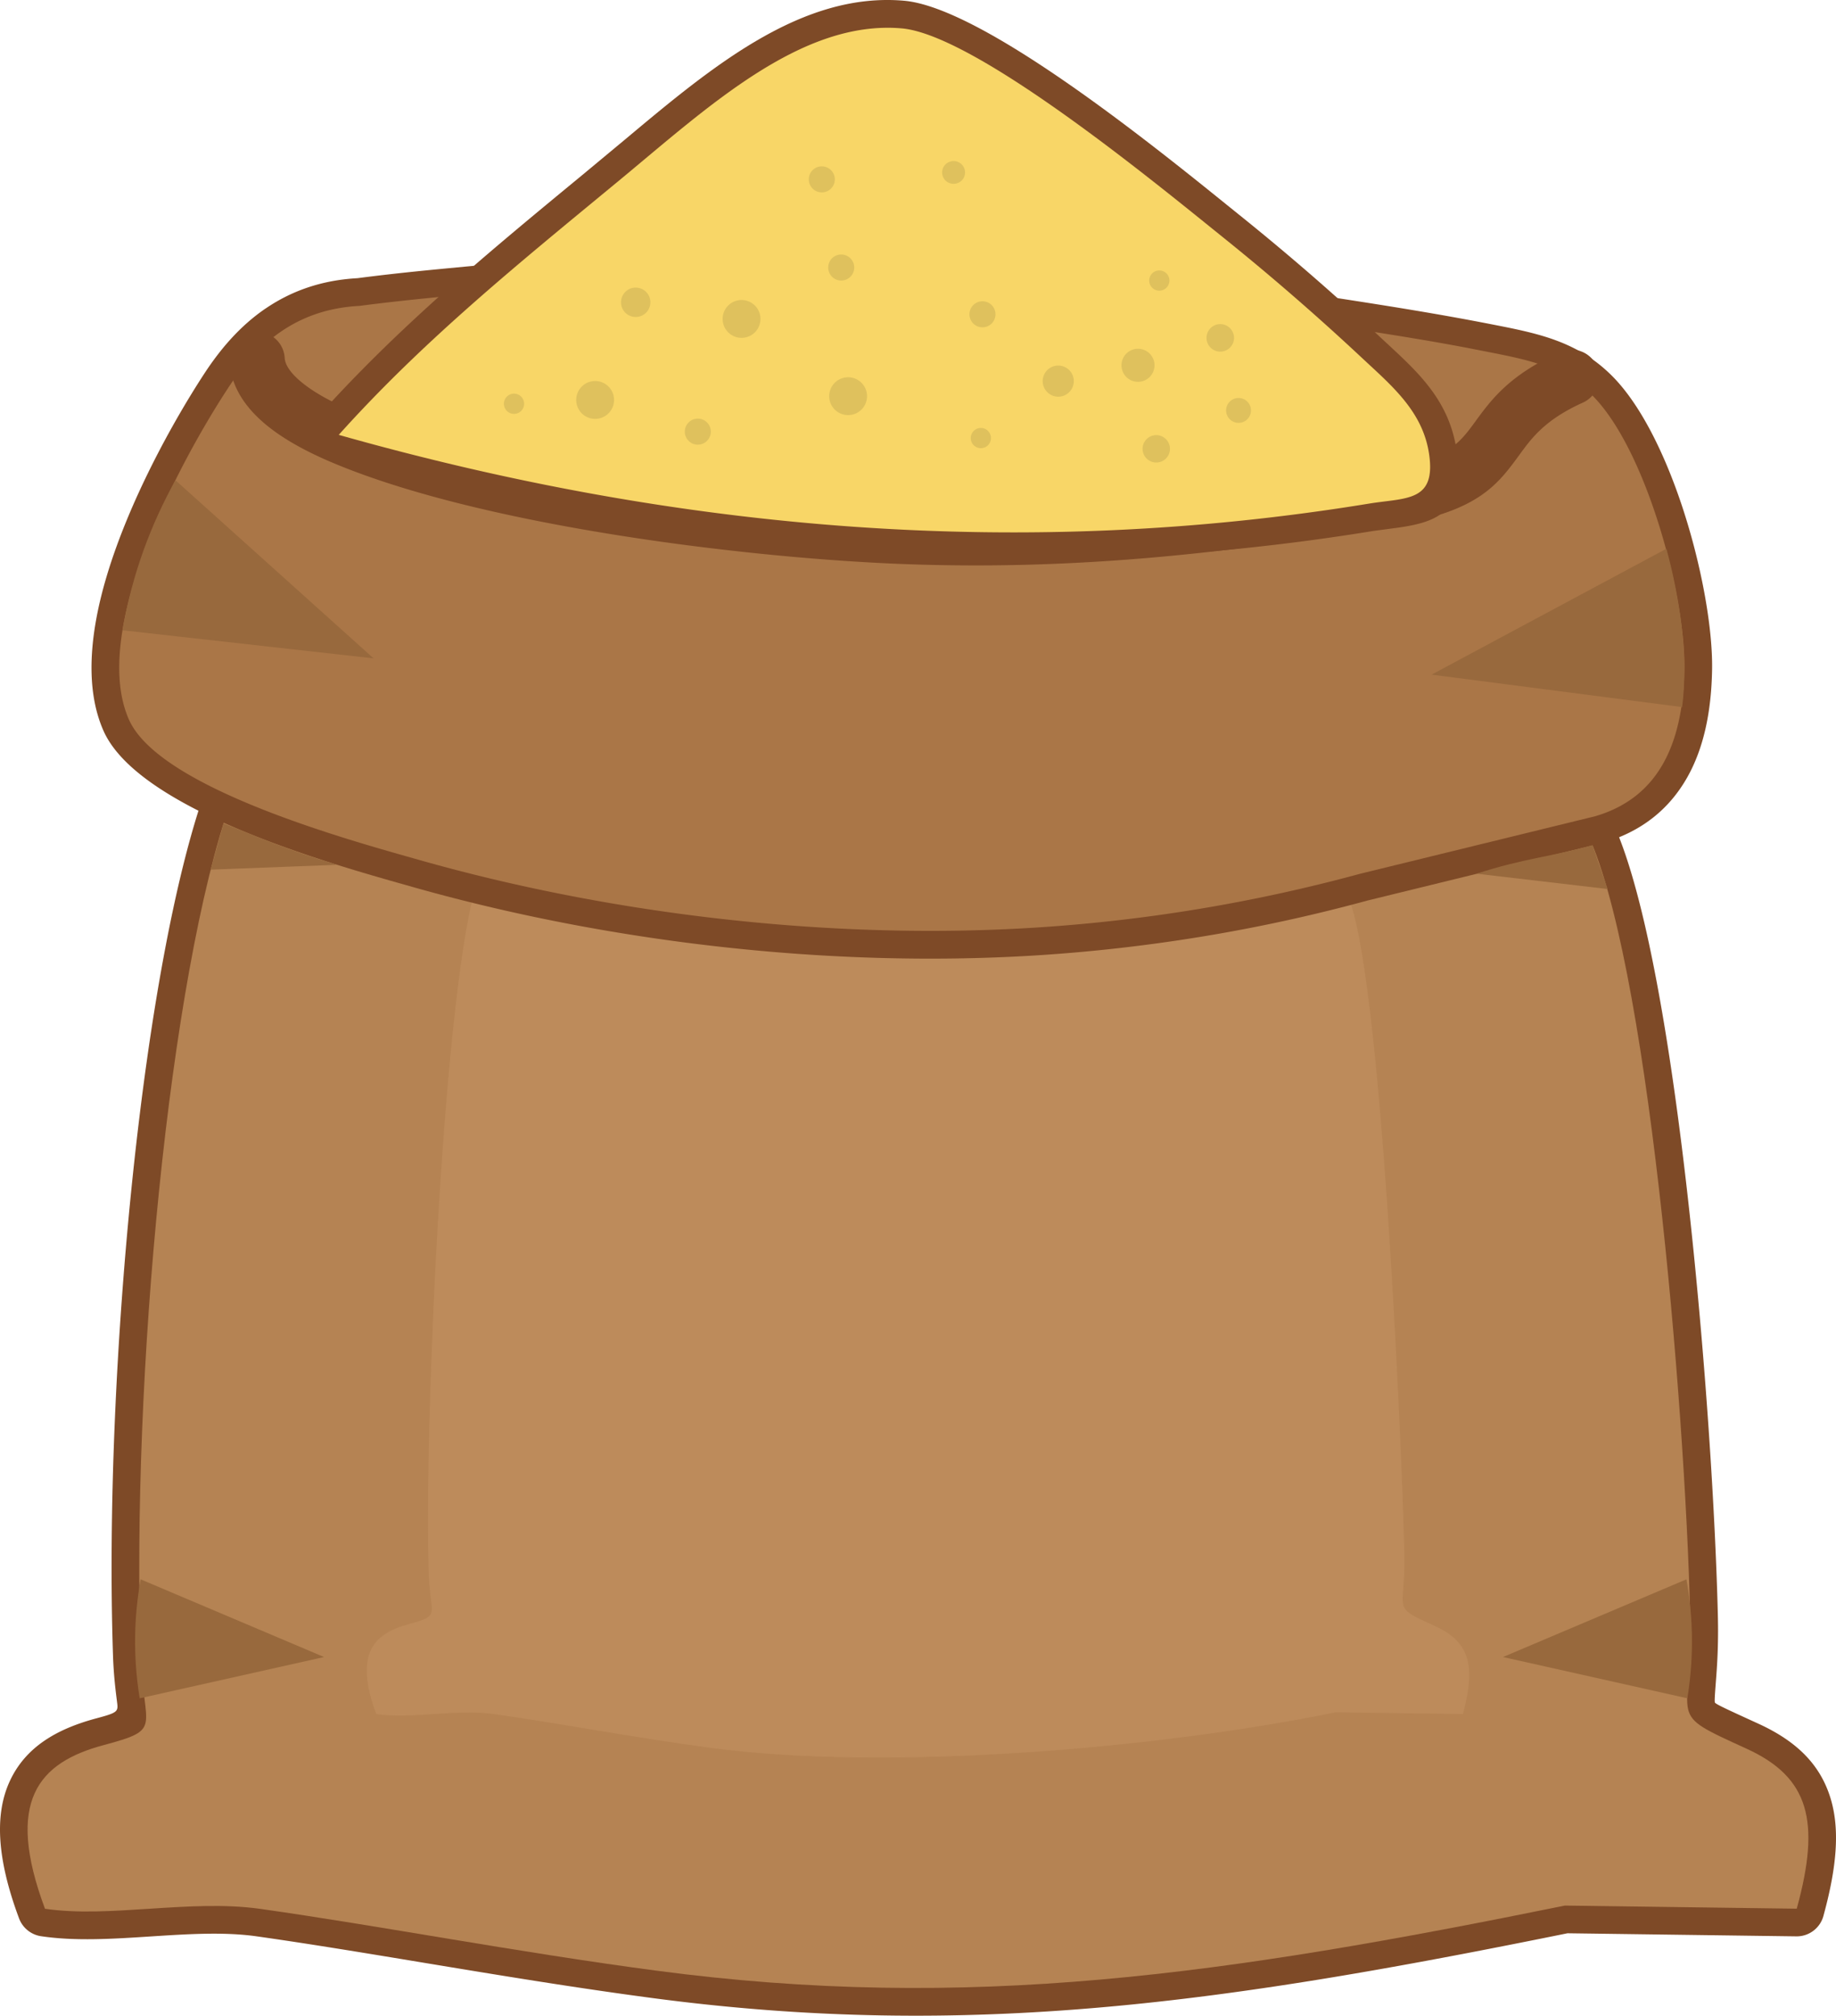 <svg xmlns="http://www.w3.org/2000/svg" shape-rendering="geometricPrecision" text-rendering="geometricPrecision" image-rendering="optimizeQuality" fill-rule="evenodd" clip-rule="evenodd" viewBox="0 0 467 512.504"><path fill="#7E4A27" fill-rule="nonzero" d="M216.707 229.97c54.034.473 113.075-8.923 184.942-25.944 3.109-.712 6.428.749 7.915 3.723 7.042 14.017 12.826 43.109 17.225 76.141 5.85 43.93 9.392 95.325 10.16 126.82.19 7.856-.213 13.096-.509 16.933-.233 3.059-.374 4.911-.24 5.23.171.407 3.044 1.723 10.246 5.015l.791.362c9.839 4.5 15.784 10.445 18.39 19.027 2.371 7.8 1.602 17.313-1.769 29.64a7.044 7.044 0 01-6.927 5.413l-58.233-.784c-43.293 8.784-81.272 15.567-118.282 18.813-37.506 3.293-74.244 3.014-114.773-2.383-19.848-2.639-39.262-5.86-57.833-8.932-14.851-2.456-29.174-4.829-42.591-6.727-8.282-1.169-17.674-.561-26.866.036-9.684.627-19.178 1.244-27.93-.062a7.089 7.089 0 01-5.571-4.52c-5.833-15.626-6.109-26.686-2.413-34.791 3.969-8.697 11.845-13.342 22.064-16.08 5.604-1.496 5.577-1.726 5.259-4.244-.364-2.879-.847-6.644-1.018-11.71-1.224-36.383.732-81.462 5.105-122.737 4.13-38.999 10.443-74.811 18.298-97.062l.164-.414c1.52-3.578 5.66-5.242 9.238-3.722 52.285 22.237 101.389 32.489 155.158 32.959z"/><path fill="#B58353" d="M403.279 210.893c-144.677 34.266-238.163 37.825-344.486-7.401-15.85 44.899-25.37 147.365-23.016 217.235.637 18.982 5.952 18.862-9.455 22.987-16.553 4.434-25.112 14.199-14.879 41.599 16.297 2.434 36.964-2.483 54.741.028 30.261 4.277 65.175 10.975 100.37 15.66 79.835 10.632 145.011 1.073 231.495-16.498l58.965.795c6.146-22.31 3.109-33.418-12.698-40.652-21.32-9.747-13.719-5.925-14.4-33.773-1.33-54.458-11-168.845-26.637-199.98z"/><path fill="#BD8B5B" d="M342.598 227.337c-79.394 18.804-162.56 20.757-220.905-4.061-8.7 24.637-13.922 138.747-12.632 177.09.348 10.417 3.267 10.351-5.187 12.613-9.084 2.432-13.781 7.793-8.164 22.828 8.942 1.336 20.284-1.363 30.037.017 16.608 2.347 35.773 6.02 55.083 8.591 43.808 5.833 111.44.591 158.9-9.051l32.358.436c3.371-12.244 1.703-18.34-6.97-22.309-11.7-5.348-7.53-3.253-7.902-18.534-.729-29.884-6.037-150.533-14.618-167.62z"/><path fill="#7E4A27" fill-rule="nonzero" d="M125.629 67.183l208.772 7.793.798.073 4.501.676c13.324 2.048 26.547 4.149 39.777 6.749 11.841 2.305 21.768 4.304 30.583 13.125 7.123 7.14 13.206 19.454 17.605 32.555 5.036 14.993 8.004 31.407 7.816 42.128-.186 10.686-2.123 19.986-6.361 27.441-4.534 7.967-11.487 13.689-21.427 16.591l-59.911 14.665a414.998 414.998 0 01-42.348 9.204 423.77 423.77 0 01-42.893 4.793c-25.639 1.543-52.419.726-78.954-2.212-26.893-2.981-53.595-8.152-78.649-15.252l-1.786-.506c-19.809-5.59-68.009-19.201-76.843-39.232-4.79-10.863-3.447-24.969.833-39.299 5.755-19.253 16.88-39.34 24.848-51.516 4.172-6.375 9.129-12.107 15.445-16.444l.26-.167c6.365-4.304 13.938-7.104 23.215-7.616 5.338-.7 11.087-1.343 16.785-1.914a1724.32 1724.32 0 0117.048-1.609l.886-.026z"/><path fill="#AA7647" d="M125.379 74.234l208.773 7.794c12.471 1.927 27.139 4.117 39.774 6.556 12.57 2.541 22.91 3.765 31.127 11.992 13.706 13.735 23.705 51.086 23.377 69.595-.335 19.053-6.635 32.673-22.7 37.368l-59.793 14.628a413.974 413.974 0 01-83.81 13.758c-50.801 3.063-106.25-3.319-155.282-17.215-17.569-4.977-66.322-18.229-74.066-35.786-9.79-22.195 12.038-64.096 25.129-84.095 7.446-11.375 17.38-20.222 33.583-21.059 10.525-1.392 23.233-2.57 33.888-3.536z"/><path fill="#7E4A27" fill-rule="nonzero" d="M58.345 91.814c-.226-3.88 2.738-7.219 6.618-7.446 3.881-.226 7.219 2.738 7.446 6.618.101 1.645 1.247 3.461 3.404 5.424 2.997 2.731 7.596 5.42 13.745 8.043 15.721 6.713 37.404 12.067 60.088 16.079 29.056 5.14 59.507 8.056 81.377 8.847 18.787.676 37.746.22 57.862-1.419 20.101-1.634 41.255-4.457 64.458-8.502 14.835-2.587 18.101-7.058 21.804-12.13 4.169-5.715 8.739-11.979 21.67-17.806a7.051 7.051 0 019.32 3.529 7.05 7.05 0 01-3.529 9.32c-9.609 4.33-13.007 8.985-16.102 13.23-5.509 7.544-10.358 14.188-30.793 17.75-23.682 4.126-45.253 7.009-65.724 8.673-20.452 1.668-39.932 2.124-59.465 1.418-22.546-.814-53.752-3.788-83.307-9.017-23.597-4.173-46.34-9.823-63.174-17.012-7.633-3.257-13.558-6.789-17.718-10.584-4.953-4.517-7.638-9.526-7.98-15.015z"/><path fill="#7E4A27" fill-rule="nonzero" d="M349.309 134.999c-44.049 7.196-88.12 9.06-132.264 5.988-44.14-3.076-88.389-11.086-132.782-23.636-3.746-1.048-5.929-4.938-4.882-8.683a6.987 6.987 0 011.862-3.142c20.586-22.878 43.3-41.6 66.883-61.037l11.027-9.162C181.01 17.038 203.838-2.067 229.913.181c19.966 1.72 63.204 36.62 82.182 51.937l3.131 2.525a633.816 633.816 0 0118.506 15.455 627.38 627.38 0 0117.513 15.797l2.193 2.032c7.718 7.15 15.242 14.277 17.038 26.509 2.265 15.475-4.465 18.206-14.687 19.7l-6.48.863z"/><path fill="#F8D667" d="M348.179 128.053c-86.96 14.208-174.142 7.359-262.015-17.486 21.612-24.091 45.86-43.669 70.994-64.409 22.739-18.77 46.52-41.159 72.179-38.944 18.918 1.633 65.151 39.789 81.479 52.913a630.01 630.01 0 0135.648 30.91c7.504 7.022 15.433 13.529 17.037 24.42 1.793 12.23-5.879 11.055-15.322 12.596z"/><path fill="#DFC15D" d="M294.108 110.637a3.482 3.482 0 11-3.483 3.483 3.479 3.479 0 013.483-3.483zm-85.076-68.341a3.31 3.31 0 110 6.621 3.31 3.31 0 01-3.313-3.312 3.31 3.31 0 013.313-3.309zm40.867 34.305a3.31 3.31 0 013.309 3.313 3.308 3.308 0 01-3.309 3.309 3.308 3.308 0 01-3.312-3.309 3.31 3.31 0 013.312-3.313zm-34.174 19.32a4.81 4.81 0 014.81 4.812 4.809 4.809 0 01-4.81 4.81 4.808 4.808 0 01-4.812-4.81 4.81 4.81 0 014.812-4.812zm-1.753-31.213a3.308 3.308 0 013.309 3.312 3.31 3.31 0 11-6.621 0 3.309 3.309 0 013.312-3.312zM188.619 76.28a4.808 4.808 0 014.81 4.809 4.811 4.811 0 11-4.81-4.809zm-57.875 23.806a2.571 2.571 0 012.57 2.574 2.571 2.571 0 11-5.144 0 2.574 2.574 0 012.574-2.574zm20.632-3.207a4.812 4.812 0 11.002 9.624 4.812 4.812 0 01-.002-9.624zm26.118 9.559a3.311 3.311 0 013.312 3.313 3.312 3.312 0 11-3.312-3.313zm-15.8-33.313a3.736 3.736 0 110 7.475 3.736 3.736 0 01-3.736-3.739 3.734 3.734 0 013.736-3.736zm80.884-32.165a2.884 2.884 0 012.889 2.886 2.885 2.885 0 01-2.889 2.889 2.888 2.888 0 110-5.775zm6.911 67.852a2.57 2.57 0 012.573 2.57 2.57 2.57 0 11-5.144 0 2.568 2.568 0 012.571-2.57zm45.391-40.05a2.568 2.568 0 012.57 2.571 2.57 2.57 0 01-2.57 2.573 2.57 2.57 0 110-5.144zm-25.708 24.185a3.954 3.954 0 013.956 3.958 3.953 3.953 0 01-3.956 3.956 3.956 3.956 0 110-7.914zm20.285-4.268a4.2 4.2 0 014.202 4.202 4.198 4.198 0 01-4.202 4.202 4.202 4.202 0 110-8.404zm25.576 12.511a3.16 3.16 0 013.164 3.164 3.163 3.163 0 11-6.329 0 3.162 3.162 0 013.165-3.164zm-4.649-18.781a3.499 3.499 0 11-3.499 3.499 3.498 3.498 0 013.499-3.499z"/><path fill="#98693D" d="M31.157 160.253c2.541-14.693 7.344-27.086 13.46-38.156l50.404 45.297-63.864-7.141zM427.864 179.782c1.698-13.053-.691-28.056-3.999-40.263l-59.731 32.01 63.73 8.253zM35.533 431.804c-1.78-11.008-1.4-20.939.23-30.254l46.663 19.76-46.893 10.494zM429.192 431.804c1.78-11.008 1.4-20.939-.231-30.254l-46.662 19.76 46.893 10.494zM53.585 221.116l3.274-11.766c8.33 3.309 16.209 6.771 28.896 10.532l-32.17 1.234zM408.911 226.04l-3.838-11.144c-9.833 2.823-17.395 3.296-29.487 7.247l33.325 3.897z"/></svg>